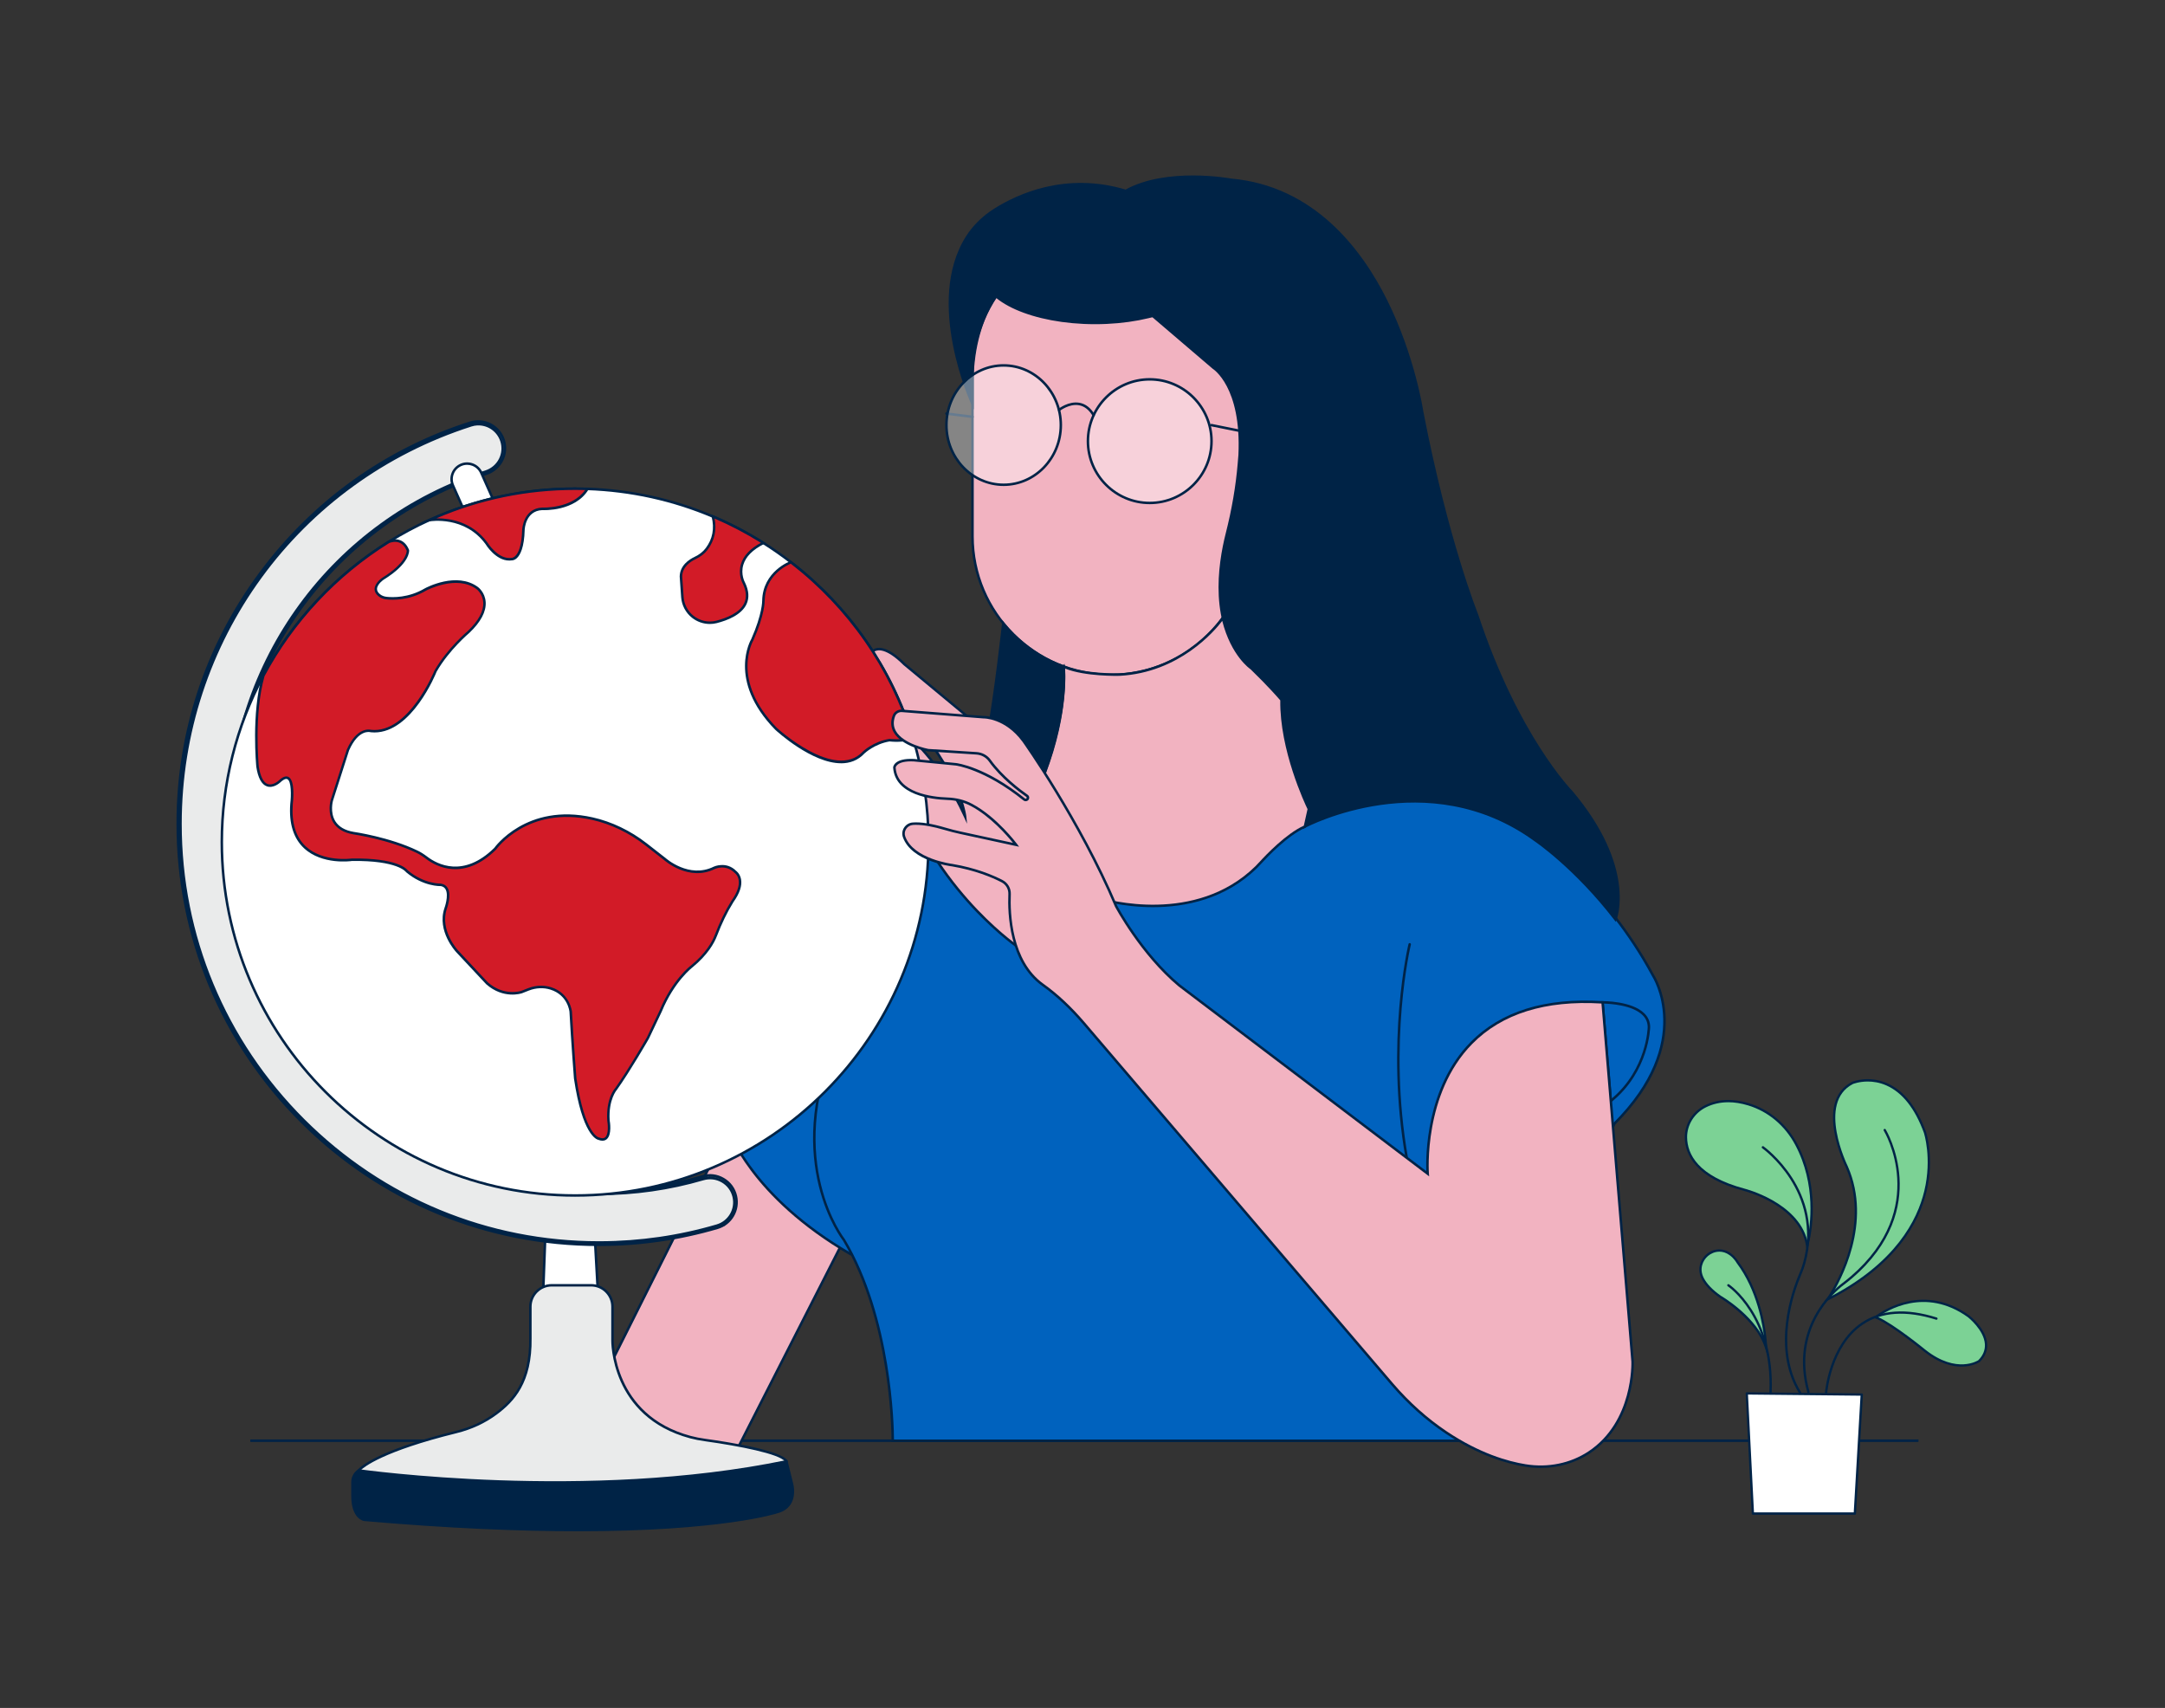 <?xml version="1.0" encoding="UTF-8"?>
<svg xmlns="http://www.w3.org/2000/svg" id="a" width="865.76" height="682.89" viewBox="0 0 865.76 682.89">
  <rect x="0" y="0" width="865.76" height="682.89" fill="#333333" stroke="none"/>
  <g>
    <g>
      <rect x="500.67" y="267.7" width="39" height="68" fill="#002346"></rect>
      <path d="M540.17,336.2h-40v-69h40v69Zm-39-1h38v-67h-38v67Z" fill="#002346"></path>
    </g>
    <rect x="100.1" y="575.54" width="667.07" height="1" fill="#002346"></rect>
    <g>
      <polygon points="291.25 451.43 229.88 573.83 291.25 586.44 337.2 496.26 291.25 451.43" fill="#f2b3c1"></polygon>
      <path d="M291.52,587.01l-62.38-12.82,61.97-123.59,.49,.48,46.21,45.09-46.29,90.85Zm-60.9-13.53l60.36,12.4,45.61-89.51-45.2-44.1-60.77,121.21Z" fill="#002346"></path>
    </g>
    <g>
      <path d="M291.25,451.43s8.52,26.61,48.8,49.96l27.66-35.93-42.4-64.53-34.06,50.5Z" fill="#0062be"></path>
      <path d="M340.18,502.04l-.38-.22c-39.98-23.18-48.94-49.97-49.03-50.24l-.07-.23,34.62-51.32,43.01,65.46-28.14,36.56Zm-48.38-50.54c.95,2.62,10.75,27.45,48.12,49.24l27.17-35.3-41.79-63.6-33.5,49.67Z" fill="#002346"></path>
    </g>
    <g>
      <path d="M522.08,329.94s48.51-26.4,92.06,5.44c0,0,27.38,18.5,46.79,54.48,0,0,17.79,26.28-15.36,59.43l-40.26,94.2v32.57h-248.31s.54-46.68-19.54-80.33c0,0-24.42-30.39-3.26-79.79,0,0,17.63-85.21,54.95-90.64l24.46-6.49,108.47,11.14h0Z" fill="#0062be"></path>
      <path d="M605.81,576.56h-249.32v-.51c.01-.47,.31-46.93-19.46-80.07-.21-.25-24.31-31.12-3.31-80.2,.25-1.17,4.72-22.06,13.5-43.32,8.33-20.18,22.35-44.82,41.86-47.66l24.49-6.5h.09s108.3,11.13,108.3,11.13c2.77-1.44,50.23-25.34,92.47,5.54,.26,.18,27.69,18.97,46.94,54.65,.15,.22,17.59,26.92-15.38,59.95l-40.18,94.02v32.97Zm-248.31-1h247.31v-32.17l40.41-94.45c32.45-32.45,15.47-58.54,15.3-58.8-19.15-35.49-46.38-54.16-46.66-54.35-41.17-30.1-87.38-7.55-91.28-5.55v.26l-108.93-11.19-24.37,6.47c-36.61,5.33-54.41,89.41-54.59,90.26l-.03,.1c-20.8,48.56,2.95,78.98,3.19,79.28,18.84,31.56,19.63,74.97,19.65,80.14Z" fill="#002346"></path>
    </g>
    <g>
      <path d="M444.26,94.02h0c30.58,0,55.36,24.79,55.36,55.37v65.06c0,30.58-24.79,55.37-55.36,55.37h0c-30.58,0-55.36-24.79-55.36-55.37v-65.06c0-30.58,24.79-55.37,55.36-55.37Z" fill="#f2b3c1"></path>
      <path d="M444.26,270.32c-30.8,0-55.87-25.06-55.87-55.87v-65.06c0-30.81,25.06-55.87,55.87-55.87s55.86,25.06,55.86,55.87v65.06c0,30.81-25.06,55.87-55.86,55.87Zm0-175.8c-30.25,0-54.87,24.61-54.87,54.87v65.06c0,30.26,24.61,54.87,54.87,54.87s54.86-24.61,54.86-54.87v-65.06c0-30.26-24.61-54.87-54.86-54.87Z" fill="#002346"></path>
    </g>
    <g>
      <path d="M440.09,100.29c2.05,7.12,7.67,16.13,20.92,26.07l24.16,20.65s11.86,6.99,10.54,34.91l-.29,3.47c-.79,9.4-2.43,18.71-4.76,27.86-3.42,13.41-6.54,36.72,7.35,51.64,.77,.83,1.61,1.6,2.46,2.36,4.29,3.81,23.61,21.89,24.65,39.22,.04,.66,.01,1.32-.04,1.97-.27,3.43-1.04,14.72-3.24,22.05,0,0,48.57-26.19,92.06,5.44,0,0,15.82,10.54,32.07,31.63,0,0,8.35-20.21-17.57-50.96,0,0-21.53-21.53-37.78-70.73,0,0-11.86-29-21.97-81.28,0,0-12.74-86.99-76.44-92.7,0,0-25.53-4.81-42.07,4.46-8.49,4.75-12.75,14.6-10.05,23.95h0Z" fill="#002346"></path>
      <path d="M646.1,368.55l-.53-.69c-16.01-20.77-31.79-31.41-31.95-31.52-42.74-31.09-91.06-5.68-91.54-5.42l-1.06,.57,.35-1.16c2.06-6.87,2.87-17.35,3.17-21.29l.05-.65c.06-.77,.07-1.36,.04-1.9-1.03-17.23-20.58-35.41-24.48-38.88-.96-.86-1.75-1.59-2.49-2.39-14.18-15.23-10.76-39.18-7.47-52.1,2.39-9.38,3.99-18.73,4.75-27.78l.29-3.47c1.29-27.21-10.18-34.37-10.3-34.44l-24.23-20.7c-10.19-7.65-16.94-15.52-20.09-23.45v.55l-.98-3.4c-2.75-9.51,1.48-19.6,10.29-24.53,16.51-9.25,42.15-4.56,42.41-4.51,33.09,2.96,52.24,28.15,62.46,48.76,11.05,22.27,14.35,44.14,14.38,44.36,9.98,51.6,21.82,80.87,21.94,81.16,16.03,48.53,37.46,70.35,37.67,70.57,25.85,30.66,17.76,51.3,17.68,51.5l-.33,.8Zm-80.53-48.65c15.06,0,32.24,3.71,48.62,15.62,.14,.09,15.68,10.56,31.59,30.98,1.17-4.15,4.67-22.97-17.77-49.58-.19-.19-21.77-22.15-37.87-70.9-.11-.26-11.98-29.61-21.99-81.34-.04-.24-3.31-21.97-14.3-44.1-10.11-20.37-29.03-45.26-61.69-48.19-.3-.05-25.59-4.67-41.78,4.4-8.29,4.64-12.33,14.08-9.91,23.05l.09,.32c2.5,8.67,9.48,17.36,20.74,25.81l24.18,20.67c.42,.24,12.03,7.41,10.71,35.31l-.29,3.49c-.76,9.1-2.37,18.5-4.77,27.94-3.25,12.73-6.62,36.3,7.23,51.18,.71,.77,1.49,1.49,2.43,2.33,3.96,3.51,23.76,21.94,24.82,39.56,.04,.59,.02,1.22-.04,2.04l-.05,.65c-.29,3.77-1.04,13.47-2.9,20.41,4.28-2.07,21.44-9.63,42.94-9.63Z" fill="#002346"></path>
    </g>
    <g>
      <path d="M388.89,161.51s-18.86-40.34-2.23-66.67c2.82-4.46,6.68-8.15,11.14-10.97,8.92-5.64,28.31-14.78,52.33-7.53,0,0-11.05,5.11-10.85,17.9,0,0-47.82,3.04-50.39,55.14v12.12h0Z" fill="#002346"></path>
      <path d="M389.39,163.75l-.95-2.03c-.19-.41-18.78-40.89-2.2-67.15,2.79-4.4,6.59-8.15,11.3-11.13,9.4-5.94,28.74-14.83,52.74-7.59l1.26,.38-1.19,.55c-.11,.05-10.75,5.14-10.56,17.44v.48s-.47,.03-.47,.03c-.12,0-12.01,.84-24.04,7.98-11.08,6.57-24.56,20.01-25.88,46.68v14.35Zm42.79-89.6c-15.27,0-27.33,5.85-34.11,10.15-4.58,2.9-8.28,6.54-10.99,10.81-14.08,22.29-2.28,55.17,1.31,63.97v-9.69c1.34-27.16,15.1-40.84,26.4-47.54,10.87-6.44,21.63-7.83,23.98-8.06,.05-10.24,7.28-15.61,10.06-17.3-5.87-1.66-11.45-2.34-16.66-2.34Z" fill="#002346"></path>
    </g>
    <g>
      <path d="M425.35,266.5s2.55,22.33-12,52.84l25.92,39.89s37.76,12.32,63.11-12.54c.61-.6,1.19-1.22,1.76-1.85,2.41-2.64,10.63-11.29,17.68-14.36l1.57-7.04s-11.28-22.59-10.92-43.61c0,0-4.15-4.97-12.01-12.59,0,0-8.03-5.39-11.47-20.17,0,0-14.12,21.15-41.26,22.64,0,0-14.52,.38-22.39-3.2h0Z" fill="#f2b3c1"></path>
      <path d="M461.08,362.72c-12.45,0-21.78-2.95-21.97-3.01l-.17-.06-.1-.15-26.07-40.12,.12-.25c13.42-28.15,12.21-49.54,11.98-52.27l-.39-.18,1.22-1.28,.1,.78c7.73,3.36,21.76,3.04,21.9,3.04,26.57-1.46,40.72-22.21,40.86-22.42l.64-.96,.26,1.12c3.35,14.39,11.18,19.82,11.26,19.87,7.86,7.61,12.07,12.63,12.12,12.68l.12,.14v.19c-.36,20.65,10.75,43.15,10.86,43.38l.08,.16-1.66,7.46-.23,.1c-6.95,3.02-15.16,11.66-17.51,14.24-.67,.74-1.23,1.33-1.78,1.87-12.81,12.56-28.87,15.67-41.65,15.67Zm-21.49-3.91c2.74,.83,38.45,11.05,62.44-12.47,.53-.52,1.08-1.1,1.74-1.83,2.36-2.59,10.54-11.19,17.62-14.38l1.48-6.62c-1-2.07-11.17-23.57-10.9-43.49-.73-.86-4.83-5.6-11.86-12.41-.26-.16-7.79-5.36-11.35-19.36-3.08,4.06-17.13,20.66-41,21.97-.59,.02-13.84,.32-21.84-2.91,.28,4.39,.75,25.15-11.99,52l25.67,39.5Z" fill="#002346"></path>
    </g>
    <g>
      <path d="M401.2,249.25s-2.95,27.21-6.25,45.37l21.29,18.26s10.6-24.83,9.11-46.38c0,0-13.35-3.92-24.15-17.25h0Z" fill="#002346"></path>
      <path d="M416.43,313.7l-22.03-18.89,.05-.28c3.26-17.94,6.22-45.06,6.25-45.33l.13-1.19,.76,.93c10.58,13.06,23.77,17.05,23.9,17.08l.33,.1,.02,.35c1.48,21.42-9.04,46.36-9.15,46.61l-.27,.63Zm-20.94-19.28l20.55,17.62c1.61-3.98,10.04-25.97,8.83-45.18-2.1-.7-13.63-4.96-23.31-16.39-.6,5.39-3.22,28.12-6.07,43.95Z" fill="#002346"></path>
    </g>
    <g>
      <path d="M640.85,400.77s18.55-.17,18.55,9.93c0,0-.19,17.3-15.26,29.51l-3.3-39.44h.01Z" fill="#0062be"></path>
      <path d="M643.72,441.19l-3.42-40.92h.54v.5s0-.5,0-.5c.48,0,11.73-.05,16.72,4.9,1.55,1.53,2.33,3.39,2.33,5.53,0,.18-.37,17.68-15.45,29.9l-.73,.59Zm-2.34-39.92l3.17,37.94c14-11.89,14.34-28.35,14.34-28.52,0-1.85-.68-3.48-2.04-4.81-4.11-4.07-13.19-4.55-15.48-4.6Z" fill="#002346"></path>
    </g>
    <path d="M617.99,504.74c-.26,0-.53-.1-.72-.31-15.97-16.74-46.55-34.11-46.86-34.29-.48-.27-.65-.88-.38-1.36,.27-.48,.88-.65,1.36-.38,.31,.17,31.14,17.69,47.32,34.65,.38,.4,.37,1.03-.03,1.41-.19,.18-.44,.28-.69,.28Z" fill="#ec1c24"></path>
    <path d="M562.53,463.43c-.24,0-.45-.17-.49-.41-8.16-46.45,1.1-85.19,1.19-85.57,.07-.27,.34-.43,.6-.37s.43,.34,.37,.6c-.09,.38-9.3,38.93-1.18,85.16,.05,.27-.13,.53-.41,.58h-.08Z" fill="#002346"></path>
    <path d="M388.9,167.16h-.06l-10.42-1.31c-.27-.03-.47-.28-.43-.56s.29-.47,.56-.43l10.42,1.31c.27,.03,.47,.28,.43,.56-.03,.25-.25,.44-.5,.44h0Z" fill="#002346"></path>
    <path d="M437.34,166.51c-.17,0-.34-.09-.43-.24-1.45-2.43-3.28-3.86-5.42-4.24-3.91-.71-7.67,2.25-7.7,2.28-.21,.17-.53,.14-.7-.08s-.14-.53,.08-.7c.17-.13,4.13-3.27,8.5-2.49,2.45,.44,4.5,2.03,6.11,4.72,.14,.24,.06,.54-.17,.69-.08,.05-.17,.07-.26,.07h0Z" fill="#002346"></path>
    <path d="M495.63,172.72h-.1l-11.16-2.25c-.27-.05-.45-.32-.39-.59,.05-.27,.32-.45,.59-.39l11.16,2.25c.27,.05,.45,.32,.39,.59-.05,.24-.26,.4-.49,.4h0Z" fill="#002346"></path>
    <g>
      <path d="M406.24,378.05s-40.02-27.59-49.35-77.08c0,0-1.22-8.92,5.27-7.57,0,0,12.65,8.88,23.76,33.04,0,0-1.77-17.91-23.97-41.6-2.28-2.43-4.72-4.71-7.24-6.89-3.58-3.11-10.14-10.15-5.93-17.18,.2-.33,.48-.6,.81-.78,1.34-.74,5.01-1.47,12.03,5.55l28.67,23.8,21.91,15.33,13.3,38.22-19.26,35.16h0Z" fill="#f2b3c1"></path>
      <path d="M406.41,378.77l-.46-.31c-.4-.28-40.3-28.28-49.56-77.4-.03-.23-.66-5.07,1.68-7.26,1.02-.96,2.43-1.25,4.18-.89l.19,.08c.12,.08,11.51,8.25,22.08,29.39-1.84-6.59-7.3-20.51-22.94-37.2-2.09-2.23-4.45-4.47-7.2-6.85-3.3-2.87-10.5-10.35-6.03-17.82,.25-.41,.59-.74,1-.96,1.68-.93,5.56-1.43,12.62,5.64l28.64,23.77,22.01,15.4,.05,.15,13.37,38.43-19.63,35.84Zm-45.5-85.01c-.88,0-1.6,.26-2.15,.77-1.97,1.83-1.38,6.33-1.38,6.37,8.65,45.86,44.25,73.17,48.69,76.41l18.88-34.47-13.17-37.86-21.78-15.24-28.7-23.82c-6.88-6.88-10.31-6.14-11.47-5.5-.25,.14-.47,.35-.62,.6-3.93,6.57,1.96,13.18,5.83,16.54,2.78,2.4,5.16,4.67,7.28,6.92,22.06,23.54,24.08,41.71,24.1,41.89l.29,2.97-1.25-2.71c-10.45-22.73-22.41-31.96-23.51-32.78-.37-.07-.72-.11-1.04-.11Z" fill="#002346"></path>
    </g>
    <g>
      <polygon points="239.41 522.32 217 522.32 218.26 488.27 237.51 488.27 239.41 522.32" fill="#fff"></polygon>
      <path d="M239.41,522.82h-22.42c-.14,0-.27-.06-.36-.15-.09-.1-.14-.23-.14-.37l1.27-34.04c.01-.27,.23-.48,.5-.48h19.25c.27,0,.48,.21,.5,.47l1.9,34.04c0,.14-.04,.27-.14,.37s-.23,.16-.36,.16h0Zm-21.9-1h21.37l-1.84-33.04h-18.29l-1.23,33.04h0Z" fill="#002346"></path>
    </g>
    <g>
      <g>
        <path d="M286.75,490.44c-14.84,4.35-30.53,6.71-46.77,6.77-92.77,.31-168.42-75.08-168.42-167.85,0-74.82,48.95-138.2,116.57-159.87,5.33-1.71,11.04,1.26,12.77,6.59h0c1.75,5.4-1.25,11.15-6.66,12.89-59.11,19-101.95,74.3-102.28,139.65-.4,81.51,65.92,148.18,147.44,148.18,14.43,0,28.37-2.07,41.55-5.94,5.64-1.65,11.5,1.75,12.83,7.47h0c1.23,5.26-1.86,10.59-7.04,12.11h.01Z" fill="#eaebeb"></path>
        <path d="M239.41,497.71c-44.79,0-86.95-17.45-118.78-49.17-31.96-31.86-49.56-74.18-49.56-119.18,0-36.39,11.42-71.02,33.03-100.16,21.18-28.57,50.19-49.38,83.89-60.18,5.57-1.79,11.58,1.31,13.4,6.91,.88,2.72,.65,5.61-.65,8.15-1.32,2.57-3.56,4.48-6.33,5.37-60.65,19.49-101.61,75.43-101.93,139.18-.19,39.29,15.03,76.34,42.87,104.31,27.83,27.97,64.79,43.37,104.08,43.37,14.1,0,28.03-1.99,41.41-5.92,2.87-.84,5.87-.47,8.44,1.03,2.56,1.5,4.34,3.91,5.01,6.81,1.1,4.69-1.08,9.43-5.08,11.72h1.04l-3.33,.98c-15.17,4.45-30.95,6.73-46.91,6.79-.19,0-.39,0-.58,0Zm-48.2-328.2c-.97,0-1.95,.15-2.92,.46-69.52,22.28-116.22,86.33-116.22,159.39,0,44.73,17.5,86.81,49.27,118.47,31.64,31.53,73.55,48.88,118.07,48.88,.19,0,.38,0,.57,0,15.55-.06,30.94-2.24,45.75-6.49l.87-.26c4.93-1.45,7.87-6.5,6.69-11.52-.61-2.62-2.22-4.81-4.54-6.17-2.33-1.36-5.05-1.7-7.66-.93-13.47,3.96-27.5,5.96-41.69,5.96-39.55,0-76.77-15.51-104.78-43.66-28.02-28.16-43.35-65.46-43.16-105.02,.32-64.19,41.57-120.5,102.63-140.12,2.51-.81,4.55-2.54,5.75-4.87,1.18-2.3,1.39-4.93,.59-7.39-1.33-4.1-5.14-6.73-9.22-6.73Z" fill="#002346"></path>
      </g>
      <g>
        <path d="M239.41,497.71c-44.79,0-86.95-17.45-118.78-49.17-31.96-31.86-49.56-74.18-49.56-119.18,0-36.39,11.42-71.02,33.03-100.16,21.19-28.57,50.2-49.38,83.89-60.18,5.57-1.78,11.58,1.31,13.4,6.91,.88,2.72,.65,5.61-.65,8.15-1.32,2.57-3.56,4.48-6.33,5.36-60.65,19.5-101.61,75.42-101.93,139.18-.19,39.29,15.03,76.34,42.86,104.31,27.83,27.97,64.79,43.37,104.07,43.37,14.09,0,28.02-1.99,41.41-5.92,2.86-.84,5.86-.48,8.44,1.03,2.57,1.5,4.35,3.92,5.02,6.81,1.29,5.53-1.96,11.11-7.39,12.7h0c-15.17,4.45-30.95,6.74-46.91,6.79h-.57Zm-48.2-328.2c-.97,0-1.95,.15-2.92,.46-69.52,22.28-116.23,86.33-116.23,159.39,0,44.73,17.5,86.8,49.27,118.47,31.64,31.53,73.56,48.88,118.08,48.88h.57c15.86-.05,31.55-2.32,46.63-6.75h0c4.92-1.44,7.86-6.5,6.69-11.51-.61-2.62-2.23-4.82-4.55-6.17-2.33-1.36-5.05-1.69-7.65-.93-13.48,3.95-27.51,5.96-41.69,5.96-39.55,0-76.76-15.51-104.78-43.66-28.02-28.16-43.35-65.46-43.15-105.02,.32-64.18,41.56-120.49,102.62-140.12,2.51-.81,4.55-2.54,5.74-4.87,1.18-2.3,1.39-4.93,.59-7.39-1.33-4.1-5.14-6.73-9.23-6.73h0Z" fill="#eaebeb"></path>
        <path d="M239.98,498.21h-.58c-44.91,0-87.21-17.52-119.12-49.32-32.05-31.95-49.71-74.41-49.71-119.53,0-36.5,11.46-71.23,33.13-100.46,21.25-28.65,50.35-49.53,84.14-60.36,5.84-1.86,12.13,1.38,14.03,7.23,.92,2.85,.68,5.88-.68,8.53-1.39,2.7-3.74,4.69-6.62,5.61-60.44,19.43-101.26,75.17-101.58,138.71-.19,39.16,14.98,76.08,42.71,103.96,27.73,27.87,64.57,43.22,103.71,43.22,14.05,0,27.93-1.99,41.27-5.9,3-.88,6.14-.5,8.83,1.08,2.69,1.57,4.55,4.1,5.25,7.13,1.35,5.79-2.05,11.63-7.74,13.29-15.23,4.47-31.06,6.76-47.05,6.81Zm-.57-1h0Zm-1.37,0c.21,0,.42,0,.64,0-.21,0-.42,0-.64,0Zm2.55,0h0Zm.05,0s-.01,0-.02,0c0,0,.01,0,.02,0Zm.05,0h0Zm.05,0h0Zm.05,0h0Zm.05,0s-.01,0-.02,0c0,0,.01,0,.02,0Zm.05,0h0Zm-3.42,0s.05,0,.08,0c-.02,0-.05,0-.08,0Zm-.42,0s.02,0,.04,0c-.01,0-.02,0-.04,0Zm-.36,0c.05,0,.11,0,.16,0-.05,0-.11,0-.16,0Zm-.59-.01c.12,0,.23,0,.35,0-.12,0-.23,0-.35,0Zm-.25,0c.06,0,.12,0,.18,0-.06,0-.12,0-.18,0Zm-.26,0h0Zm-2.74-.08c.88,.03,1.76,.06,2.64,.08-.88-.02-1.76-.05-2.64-.08Zm-1.34-.06c.42,.02,.84,.04,1.26,.05-.42-.02-.84-.03-1.26-.05Zm-.28-.01c.08,0,.16,0,.24,.01-.08,0-.16,0-.24-.01Zm-.28-.01c.06,0,.13,0,.19,0-.06,0-.12,0-.19,0Zm-.17,0s.02,0,.03,0c0,0-.02,0-.03,0Zm-.19-.01s.06,0,.1,0c-.03,0-.06,0-.1,0Zm-.07,0s.02,0,.04,0c-.01,0-.03,0-.04,0Zm-.19-.01s0,0,.01,0c0,0,0,0-.01,0Zm-.07,0s.02,0,.04,0c-.01,0-.02,0-.04,0Zm-.19-.01s.06,0,.09,0c-.03,0-.06,0-.09,0Zm-.07,0s.01,0,.02,0c0,0-.01,0-.02,0Zm-.32-.02-.06,0s.01,0,.02,0c0,0-.01,0-.02,0Zm-.06,0s.03,0,.04,0c-.01,0-.03,0-.04,0Zm-.07,0s.04,0,.06,0c-.02,0-.04,0-.06,0Zm-38.65-326.9c-.79,.04-1.58,.18-2.35,.43-69.31,22.21-115.88,86.08-115.88,158.91,0,44.59,17.45,86.54,49.12,118.12,31.54,31.43,73.35,48.73,117.73,48.73h.57c15.82-.05,31.46-2.31,46.49-6.73,4.67-1.37,7.45-6.16,6.34-10.92-.58-2.49-2.11-4.57-4.31-5.85-2.21-1.29-4.79-1.6-7.26-.88-13.54,3.97-27.62,5.98-41.83,5.98-39.68,0-77.01-15.56-105.13-43.81-28.12-28.26-43.5-65.68-43.3-105.38,.32-64.4,41.7-120.9,102.97-140.59,2.38-.77,4.32-2.41,5.45-4.62,1.12-2.18,1.32-4.67,.56-7.01-1.24-3.82-4.76-6.38-8.75-6.38h-.41Zm96.06,320.39s-.07,.02-.11,.03l-.06,.02s.04-.01,.05-.02c.04-.01,.07-.02,.11-.03Zm-2.98-19.96c1.79,0,3.54,.47,5.13,1.4,2.44,1.42,4.14,3.72,4.79,6.49,.95,4.06-.67,8.14-3.82,10.5,3.16-2.36,4.77-6.44,3.83-10.5-.64-2.76-2.34-5.06-4.78-6.49-2.46-1.44-5.31-1.79-8.05-.98-13.43,3.94-27.41,5.94-41.55,5.94-39.42,0-76.5-15.45-104.42-43.52-27.87-28.01-43.14-65.08-43.01-104.43-.14,39.34,15.13,76.42,43.01,104.44,27.93,28.06,65.01,43.51,104.42,43.51,14.12,0,28.1-2,41.55-5.94,.96-.28,1.94-.42,2.91-.42ZM198.11,171.71c1.26,1.16,2.24,2.66,2.8,4.38,.84,2.59,.62,5.35-.62,7.77-.04,.09-.09,.17-.14,.26,.05-.09,.1-.18,.15-.27,1.24-2.42,1.46-5.18,.62-7.77-.56-1.73-1.55-3.22-2.81-4.37Zm-5.76-2.63c.22,.03,.45,.06,.67,.1-.22-.04-.44-.07-.67-.1h0Z" fill="#002346"></path>
      </g>
    </g>
    <g>
      <path d="M184.28,185.9h0c3.13-1.39,6.79,.02,8.18,3.15l5.91,13.3-11.33,5.04-5.91-13.3c-1.39-3.13,.02-6.79,3.15-8.18Z" fill="#fff"></path>
      <path d="M186.78,208.04l-6.11-13.75c-.73-1.63-.77-3.45-.13-5.13,.64-1.67,1.9-2.99,3.53-3.72,1.63-.73,3.45-.77,5.13-.13s2.99,1.9,3.72,3.53l6.11,13.75-12.25,5.44Zm0-22.18c-.79,0-1.57,.16-2.31,.49-1.39,.62-2.46,1.74-3,3.16-.55,1.42-.51,2.97,.11,4.36l5.71,12.84,10.42-4.63-5.71-12.84c-.62-1.39-1.74-2.46-3.16-3-.67-.26-1.36-.38-2.05-.38Z" fill="#002346"></path>
    </g>
    <g>
      <path d="M143.47,587.93s5.29-7.05,38.98-15.36c5.72-1.41,11.14-3.85,15.88-7.35,7.53-5.56,13.98-13.5,13.77-30.15v-12.62c0-4.72,3.83-8.55,8.55-8.55h15.74c4.72,0,8.55,3.83,8.55,8.55v13.43s-.75,30.17,31.13,38.72c1.99,.54,4.03,.91,6.07,1.19,7.25,1.01,30.12,4.47,32.34,8.49l-6.86,9.4-122.21,11.31-34.38-8.68-7.56-8.38h0Z" fill="#eaebeb"></path>
      <path d="M185.37,605.5l-.08-.02-34.52-8.72-7.94-8.8,.25-.33c.22-.29,5.78-7.28,39.26-15.54,5.84-1.44,11.13-3.89,15.7-7.27,6.83-5.05,13.79-12.53,13.56-29.74v-12.63c0-4.99,4.06-9.05,9.05-9.05h15.74c4.99,0,9.05,4.06,9.05,9.05v13.43c0,.31-.36,29.89,30.76,38.24,1.79,.48,3.76,.87,6.01,1.18,9.08,1.26,30.44,4.63,32.71,8.75l.15,.28-7.18,9.84-.22,.02-122.3,11.32h0Zm-34.07-9.65l34.14,8.63,121.9-11.28,6.52-8.93c-2.39-2.96-17.84-6.05-31.8-7.99-2.29-.32-4.3-.71-6.13-1.2-31.9-8.56-31.51-38.91-31.5-39.22v-13.42c0-4.44-3.61-8.05-8.05-8.05h-15.74c-4.44,0-8.05,3.61-8.05,8.05v12.62c.23,17.66-6.93,25.35-13.97,30.55-4.68,3.46-10.08,5.96-16.05,7.43-29.26,7.22-36.98,13.47-38.42,14.88l7.16,7.93h-.01Z" fill="#002346"></path>
    </g>
    <g>
      <path d="M371.3,336.69c0,78.03-63.27,141.3-141.3,141.3s-141.3-63.27-141.3-141.3c0-24.07,6.02-46.73,16.63-66.57,11.72-21.9,29.05-40.36,50.06-53.44,0,0,.02,0,.05-.03,5.18-3.24,10.58-6.14,16.18-8.68h.02c17.79-8.08,37.55-12.58,58.36-12.58,1.64,0,3.27,.03,4.9,.08,17.74,.61,34.66,4.48,50.16,11.05,7.05,2.98,13.8,6.53,20.21,10.57,3.8,2.39,7.48,4.97,11.02,7.71,22.83,17.64,40.13,42.11,48.8,70.35,4.03,13.13,6.21,27.08,6.21,41.53h0Z" fill="#fff"></path>
      <path d="M230,478.49c-78.19,0-141.8-63.61-141.8-141.8,0-23.29,5.77-46.39,16.69-66.81,11.74-21.93,29.11-40.47,50.24-53.63l.12-.08c5.17-3.23,10.61-6.15,16.16-8.67l.12-.04c18.42-8.35,38.09-12.58,58.47-12.58,1.56,0,3.16,.03,4.92,.08,17.46,.6,34.4,4.33,50.34,11.09,6.95,2.94,13.78,6.51,20.28,10.61,3.76,2.37,7.48,4.97,11.06,7.74,23.41,18.09,40.35,42.5,48.97,70.6,4.14,13.48,6.23,27.5,6.23,41.68h0c0,78.2-63.61,141.81-141.8,141.81ZM155.57,217.16c-20.94,13.06-38.16,31.45-49.8,53.2-10.84,20.27-16.57,43.21-16.57,66.33,0,77.64,63.16,140.8,140.8,140.8s140.8-63.16,140.8-140.8h0c0-14.09-2.08-28.01-6.19-41.39-8.57-27.9-25.38-52.14-48.63-70.1-3.55-2.75-7.25-5.33-10.98-7.68-6.46-4.07-13.24-7.61-20.14-10.53-15.83-6.71-32.65-10.41-49.98-11.01-1.74-.05-3.34-.08-4.88-.08-20.27,0-39.84,4.22-58.15,12.54l-.12,.04c-5.49,2.5-10.86,5.38-15.97,8.57l-.11,.11h-.08Z" fill="#002346"></path>
    </g>
    <g>
      <path d="M297.46,233.13c4.74,9.76-4.49,13.89-10.98,15.54-3.3,.84-6.8,.05-9.46-2.07h0c-2.42-1.92-3.92-4.77-4.14-7.85l-.58-8.27c.09-4.06,3.41-6.3,5.62-7.34,1.82-.86,3.47-2.06,4.68-3.67,3.44-4.56,3.38-9.32,2.46-12.95,7.05,2.98,13.8,6.53,20.21,10.57-13.24,6.62-7.81,16.03-7.81,16.03h0Z" fill="#d21b27"></path>
      <path d="M283.86,249.49c-2.56,0-5.1-.87-7.15-2.5-2.52-2-4.1-4.99-4.33-8.21l-.58-8.27c.1-4.44,3.74-6.81,5.91-7.83,1.9-.9,3.42-2.08,4.49-3.52,2.76-3.65,3.55-7.87,2.38-12.53l-.25-.98,.93,.39c6.96,2.94,13.78,6.51,20.28,10.61l.75,.47-.79,.4c-4.49,2.25-7.27,5.04-8.25,8.31-1.15,3.84,.63,6.99,.65,7.03l.07,.15c1.52,3.19,1.71,6.06,.56,8.54-1.99,4.28-7.58,6.5-11.92,7.6-.9,.23-1.82,.34-2.74,.34Zm1.9-42.13c.9,4.54-.05,8.81-2.76,12.41-1.18,1.57-2.81,2.85-4.87,3.82-1.96,.92-5.25,3.04-5.33,6.9l.58,8.22c.21,2.94,1.65,5.67,3.95,7.49,2.55,2.03,5.92,2.77,9.03,1.98,4.13-1.05,9.43-3.12,11.26-7.05,1.03-2.22,.83-4.84-.6-7.79l-.04-.08c-.32-.6-1.86-3.81-.68-7.72,1-3.34,3.69-6.2,7.97-8.51-5.95-3.7-12.17-6.95-18.5-9.69Z" fill="#002346"></path>
    </g>
    <g>
      <path d="M365.09,295.16c-4.21,1.42-9.38,.78-9.38,.78-6.24,1.01-10.3,4.89-10.3,4.89-11.52,12.39-35.11-9.45-35.11-9.45-19.24-19.75-9.45-35.61-9.45-35.61,4.56-10.3,4.43-15.53,4.43-15.53,.2-11.64,11.02-15.43,11.02-15.43,22.83,17.64,40.13,42.11,48.8,70.35h0Z" fill="#d21b27"></path>
      <path d="M336.35,305.18c-11.7,0-25.63-12.74-26.39-13.44-19.31-19.82-9.64-36.08-9.54-36.24,4.43-10.02,4.36-15.2,4.36-15.25,.2-11.87,11.24-15.88,11.36-15.91l.26-.09,.21,.17c23.41,18.09,40.35,42.5,48.97,70.6l.2,.65h-.61c-4.03,1.33-8.78,.86-9.45,.78-5.96,.99-9.93,4.71-9.97,4.75-2.67,2.88-5.94,3.99-9.41,3.99Zm-20.13-79.81c-1.59,.65-10.26,4.7-10.44,14.87,0,.2,.08,5.44-4.47,15.72-.13,.22-9.37,15.84,9.35,35.06,.21,.2,23.34,21.34,34.38,9.46,.19-.18,4.27-4.02,10.59-5.04h.07s.07,0,.07,0c.05,0,4.74,.56,8.7-.61-8.58-27.61-25.26-51.61-48.26-69.45Z" fill="#002346"></path>
    </g>
    <g>
      <path d="M234.9,195.48c-5.33,8.67-18.06,7.97-18.06,7.97-7.22,.31-7.53,8.32-7.53,8.32-.32,11.92-4.55,11.77-4.55,11.77-5.81,.94-10.2-6.28-10.2-6.28-8.45-11.52-22.33-9.38-22.92-9.28,17.79-8.08,37.55-12.58,58.36-12.58,1.64,0,3.27,.03,4.9,.08Z" fill="#d21b27"></path>
      <path d="M203.62,224.13c-5.4,0-9.32-6.32-9.49-6.61-8.29-11.3-21.84-9.15-22.41-9.05l-3.8,.64,3.51-1.59c18.44-8.38,38.15-12.62,58.57-12.62,1.54,0,3.15,.03,4.92,.08l.86,.03-.45,.74c-5.42,8.82-17.98,8.24-18.51,8.21-6.62,.29-6.99,7.53-7,7.84-.19,7.12-1.79,10.09-3.1,11.32-1,.94-1.88,.93-1.96,.93-.38,.06-.75,.09-1.12,.09Zm-28.67-16.88c4.85,0,13.82,1.27,20.01,9.71,.07,.1,4.31,6.96,9.72,6.08,.12,0,3.83-.17,4.13-11.29,0-.09,.42-8.48,8.01-8.81,.17,0,11.8,.54,17.17-7-1.41-.04-2.72-.05-3.99-.05-19.29,0-37.94,3.82-55.49,11.36,.14,0,.29,0,.44,0Z" fill="#002346"></path>
    </g>
    <g>
      <path d="M292.97,360.3l-.18,.3c-2.62,4.24-4.73,8.76-6.51,13.41-1.2,3.13-3.82,7.58-9.59,12.34,0,0-7.33,5.43-12.49,17.91l-5.15,10.85s-7.33,12.76-12.75,20.36c0,0-3.53,3.82-2.99,12.49,0,0,1.72,9.49-3.89,7.31,0,0-5.9-.54-9.42-24.15,0,0-1.15-14.93-1.79-26.6,0,0-.64-6.99-7.93-9.31-2.94-.94-6.14-.74-9.02,.39l-2.69,1.06s-7.06,2.44-13.84-3.53l-11.91-12.75s-7.63-8.14-4.64-17.1c0,0,3.25-8.69-1.9-9.5,0,0-6.79,.27-13.57-5.43,0,0-2.99-4.88-21.99-4.61,0,0-26.05,3.8-24.15-22.25,0,0,1.9-15.47-4.88-8.96,0,0-6.79,6.24-8.69-5.97,0,0-2.13-21.02,2.33-36.42h0c11.72-21.92,29.05-40.37,50.06-53.45,0,0,.02,0,.05-.03,.55-.24,5.4-2.18,7.69,3.41,0,0,.54,4.85-9.97,11.32,0,0-5.24,3.5-1.57,6.55,.83,.69,1.87,1.09,2.96,1.2,2.72,.3,9.08,.42,15.59-3.44,0,0,12.4-6.74,20.75-.54,0,0,8.36,6.2-3.5,17.52,0,0-8.09,6.74-13.2,15.63,0,0-10.25,25.6-25.87,23.99,0,0-5.12-1.61-9.16,7.55l-6.47,20.21s-3.23,11.01,8.62,13.05c0,0,14.18,1.99,25.48,7.45,1.37,.66,2.63,1.5,3.84,2.42,3.65,2.77,14.58,9,27.37-3.58,0,0,12.47-18,38.89-12.08,7.83,1.75,15.12,5.36,21.45,10.29l7.51,5.86s9.5,8.65,19.81,3.51c0,0,4.64-2.18,8.42,1.63,0,0,4.88,3.27-1.1,11.68h-.01Z" fill="#d21b27"></path>
      <path d="M240.94,456.1c-.5,0-1.05-.11-1.65-.34-.8-.16-6.43-2.09-9.78-24.56-.02-.18-1.16-15.1-1.79-26.65-.02-.25-.71-6.67-7.58-8.86-2.74-.88-5.83-.74-8.69,.38l-2.69,1.06c-.32,.11-7.43,2.47-14.35-3.62l-11.95-12.78c-.32-.34-7.8-8.46-4.75-17.6,.03-.07,1.88-5.12,.44-7.6-.41-.7-1.05-1.11-1.94-1.25-.19,.02-6.97,.22-13.81-5.54l-.11-.12s-3.22-4.63-21.56-4.37c-.42,.07-11.89,1.65-19.14-5.09-4.23-3.94-6.09-9.89-5.52-17.7,.42-3.42,.47-9.11-1.16-9.93-.79-.4-2,.52-2.88,1.36-.12,.11-2.7,2.44-5.31,1.52-2.11-.74-3.54-3.36-4.22-7.78-.02-.24-2.09-21.32,2.34-36.64l.04-.1c11.73-21.93,29.1-40.48,50.24-53.64l.14-.08c.48-.21,2.66-1.03,4.84-.15,1.52,.62,2.69,1.91,3.48,3.84l.03,.13c.02,.21,.45,5.24-10.21,11.8,0,0-2.54,1.72-2.63,3.62-.04,.77,.33,1.46,1.12,2.12,.73,.61,1.66,.98,2.69,1.09,2.44,.27,8.79,.48,15.29-3.37,.53-.29,12.79-6.83,21.3-.51,.11,.08,2.81,2.12,3.05,6,.24,3.81-1.95,7.94-6.5,12.28-.11,.09-8.11,6.81-13.11,15.52-.38,.96-9.91,24.31-24.87,24.32-.49,0-.99-.02-1.49-.08l-.1-.02c-.19-.06-4.77-1.31-8.55,7.27l-6.45,20.16s-1.29,4.57,.95,8.17c1.39,2.22,3.84,3.65,7.28,4.24,.13,.02,14.37,2.06,25.61,7.49,1.26,.6,2.5,1.39,3.93,2.47,3.92,2.98,14.38,8.6,26.72-3.54,.07-.11,12.9-18.14,39.35-12.21,7.63,1.71,15.12,5.3,21.65,10.38l7.51,5.86c.12,.11,9.4,8.38,19.28,3.46,.06-.03,5.02-2.29,9,1.73t0,0s1.49,1.03,1.91,3.32c.47,2.55-.53,5.58-2.96,9h0s-.17,.28-.17,.28c-2.42,3.92-4.54,8.28-6.47,13.33-1.15,3.01-3.78,7.63-9.74,12.55-.09,.07-7.31,5.53-12.35,17.72l-5.16,10.87c-.09,.16-7.42,12.9-12.79,20.44-.07,.08-3.42,3.85-2.9,12.17,.1,.54,.98,5.8-1.19,7.59-.47,.39-1.03,.58-1.68,.58Zm-24.54-61.98c1.38,0,2.74,.21,4.04,.62,7.52,2.39,8.27,9.67,8.28,9.74,.63,11.55,1.78,26.46,1.79,26.61,3.37,22.6,8.93,23.68,8.98,23.69l.12,.03c1.06,.41,1.84,.39,2.38-.06,1.46-1.2,1.1-5.24,.84-6.7-.55-8.84,2.96-12.76,3.12-12.92,5.3-7.44,12.61-20.14,12.68-20.27l5.13-10.81c5.14-12.44,12.34-17.87,12.64-18.1,5.77-4.76,8.31-9.22,9.42-12.12,1.96-5.11,4.1-9.53,6.55-13.49l.25-.39c2.18-3.08,3.15-5.91,2.75-8.15-.34-1.9-1.52-2.74-1.57-2.77-3.55-3.57-7.75-1.67-7.93-1.59-10.49,5.23-20.26-3.5-20.36-3.59l-7.48-5.84c-6.42-5-13.76-8.52-21.25-10.2-25.79-5.78-38.25,11.7-38.37,11.88-12.95,12.75-23.95,6.83-28.08,3.69-1.37-1.04-2.56-1.79-3.75-2.37-11.1-5.36-25.19-7.39-25.33-7.41-3.75-.65-6.43-2.23-7.97-4.7-2.48-3.98-1.12-8.78-1.06-8.98l6.47-20.22c4.02-9.11,9.11-8.06,9.73-7.89,15.03,1.51,25.21-23.43,25.31-23.68,5.13-8.93,13.26-15.76,13.34-15.83,4.29-4.1,6.38-7.96,6.17-11.45-.2-3.41-2.62-5.26-2.65-5.28-7.99-5.94-20.09,.51-20.21,.58-6.73,3.99-13.35,3.78-15.88,3.5-1.22-.12-2.34-.58-3.22-1.31-1.04-.86-1.54-1.85-1.48-2.94,.12-2.4,2.97-4.33,3.09-4.41,9.42-5.8,9.75-10.24,9.75-10.8-.68-1.63-1.66-2.71-2.9-3.21-1.74-.7-3.51-.09-4.01,.11l-.16,.09c-20.93,13.06-38.14,31.44-49.77,53.16-4.36,15.13-2.32,35.97-2.3,36.18,.61,3.94,1.85,6.36,3.56,6.96,2.04,.72,4.28-1.29,4.3-1.31,1.62-1.56,2.94-2.06,4.01-1.53,2.79,1.4,1.83,9.95,1.71,10.92-.54,7.46,1.21,13.14,5.2,16.86,6.89,6.41,18.27,4.85,18.38,4.83,18.09-.26,21.94,4.09,22.43,4.76,6.54,5.47,13.12,5.28,13.18,5.27,1.29,.19,2.19,.78,2.75,1.74,1.68,2.88-.28,8.21-.36,8.43-2.85,8.55,4.46,16.5,4.54,16.58l11.91,12.75c6.43,5.66,13.24,3.42,13.31,3.4l2.67-1.05c1.73-.68,3.54-1.02,5.32-1.02Z" fill="#002346"></path>
    </g>
    <g>
      <path d="M640.85,400.77l12,143.63s1.11,24.17-17.5,36.4c-7.43,4.88-16.49,6.56-25.27,5.16-7.75-1.24-18.89-4.6-31.77-13.21-8.01-5.36-15.19-11.87-21.48-19.18l-123.36-144.4c-4.9-5.73-10.34-11.02-16.47-15.41-12.99-9.32-13.6-28.56-13.28-36.27,.09-2.16-1.08-4.17-3-5.16-3.7-1.91-10.49-4.81-19.91-6.41,0,0-15.88-1.88-19.27-11.31-.88-2.44,.88-5.06,3.47-5.27s6.58,.17,12.96,2.05c2,.59,4.02,1.11,6.06,1.55l22.29,4.83s-7.88-10.68-17.85-15.96c-2.98-1.58-6.31-2.36-9.69-2.47-6.39-.22-20.43-1.9-21.13-12.51,0,0,.18-3.26,7.78-2.89l16.83,1.63s11.48,1.31,27.31,14.07c.37,.3,.91,.27,1.24-.07h0c.39-.41,.33-1.07-.14-1.39-2.54-1.77-9.98-7.25-14.87-14.08-1.24-1.73-3.22-2.78-5.34-2.92l-19.33-1.26s-17.53-3.22-13.69-13.69c.49-1.32,1.84-2.13,3.24-2.02l32.56,2.54s8.82-.27,16.01,9.5c0,0,22.39,31.38,37.04,66.03,0,0,10.03,19.01,25.31,31.74l99.3,75.25s-5.81-73.34,69.94-68.5h.01Z" fill="#f2b3c1"></path>
      <path d="M616.09,586.94c-2.01,0-4.05-.16-6.09-.49-7.25-1.16-18.68-4.41-31.97-13.29-7.82-5.23-15.08-11.72-21.58-19.27l-123.36-144.4c-5.34-6.25-10.7-11.26-16.38-15.33-13.16-9.44-13.82-28.81-13.49-36.7,.08-1.95-.99-3.8-2.73-4.69-3.96-2.04-10.6-4.8-19.76-6.36-.64-.07-16.2-2.02-19.66-11.63-.46-1.29-.3-2.7,.45-3.86,.77-1.2,2.03-1.96,3.45-2.07,3.19-.26,7.61,.44,13.14,2.07,2.02,.6,4.05,1.11,6.02,1.54l20.94,4.54c-2.28-2.83-8.94-10.55-16.84-14.74-2.8-1.49-5.99-2.3-9.47-2.41-6.25-.21-20.88-1.91-21.61-12.98,0-.21,.3-3.81,8.3-3.42l16.85,1.63c.48,.06,11.81,1.47,27.58,14.18,.17,.14,.42,.12,.57-.03,.08-.09,.13-.21,.11-.34,0-.07-.04-.2-.18-.29-2.9-2.02-10.15-7.44-14.99-14.2-1.14-1.59-2.95-2.58-4.97-2.71l-19.33-1.26c-.48-.09-10.49-1.98-13.72-7.64-1.16-2.03-1.3-4.29-.4-6.73,.56-1.51,2.1-2.47,3.75-2.35l32.56,2.54c.33-.01,9.12-.16,16.37,9.7,.23,.32,22.59,31.83,37.1,66.13,.08,.15,10.14,19.03,25.17,31.55l98.43,74.59c-.21-5.79-.18-33.41,17.69-51.56,12.16-12.34,29.92-17.86,52.83-16.4l.43,.03,.05,.43,12,143.63c.01,.26,.91,24.62-17.72,36.86-5.73,3.76-12.5,5.72-19.54,5.72Zm-249.75-257.15c-.45,0-.88,.02-1.29,.05-1.1,.09-2.08,.68-2.69,1.62-.58,.9-.71,1.99-.35,2.98,3.25,9.03,18.7,10.96,18.86,10.98,9.32,1.58,16.06,4.39,20.08,6.46,2.08,1.07,3.37,3.28,3.27,5.63-.32,7.73,.31,26.69,13.07,35.84,5.75,4.11,11.16,9.18,16.56,15.49l123.36,144.4c6.44,7.48,13.63,13.91,21.38,19.09,13.13,8.78,24.42,11.99,31.57,13.13,8.91,1.42,17.76-.38,24.92-5.08,18.16-11.94,17.29-35.72,17.28-35.96l-11.96-143.18c-22.41-1.35-39.76,4.08-51.63,16.12-19.64,19.93-17.39,51.55-17.36,51.87l.09,1.11-100.19-75.92c-15.2-12.66-25.35-31.71-25.45-31.9-14.48-34.24-36.78-65.66-37-65.97-6.95-9.44-15.52-9.31-15.59-9.29l-32.61-2.54c-1.21-.1-2.33,.6-2.73,1.7-.78,2.14-.67,4.12,.33,5.88,3,5.25,12.88,7.12,12.98,7.14l19.27,1.25c2.32,.15,4.4,1.29,5.71,3.13,4.75,6.63,11.9,11.97,14.75,13.96,.34,.23,.56,.6,.6,1.01,.04,.42-.1,.83-.39,1.14-.51,.52-1.35,.57-1.92,.11-15.51-12.5-26.94-13.95-27.05-13.96l-16.82-1.63c-6.89-.33-7.23,2.4-7.23,2.43,.68,10.18,14.67,11.77,20.65,11.97,3.63,.12,6.97,.97,9.91,2.53,9.96,5.27,17.94,16,18.02,16.1l.79,1.07-23.58-5.11c-2-.43-4.05-.96-6.1-1.56-4.69-1.38-8.55-2.08-11.49-2.08Z" fill="#002346"></path>
    </g>
    <g>
      <path d="M143.47,587.93s90.66,13.04,171.01-3.64l2.1,8.49s2.99,9.32-5.7,11.76c0,0-40.98,13.94-165.24,3.12,0,0-4.69-.7-4.69-9.63v-5.46c0-1.88,.95-3.62,2.52-4.64h0Z" fill="#002346"></path>
      <path d="M230.8,612.24c-22.62,0-50.74-1.08-85.21-4.08-.24-.04-5.14-.88-5.14-10.13v-5.46c0-2.05,1.03-3.95,2.75-5.06l.16-.1,.19,.03c.9,.13,91.49,12.83,170.83-3.63l.47-.1,2.21,8.96c.05,.15,1.43,4.58-.55,8.26-1.07,2-2.92,3.38-5.5,4.1-.28,.09-22.15,7.22-80.21,7.22h0Zm-87.21-23.8c-1.35,.94-2.14,2.47-2.14,4.12v5.46c0,8.33,4.09,9.11,4.27,9.14,122.71,10.68,164.6-2.96,165-3.1,2.33-.66,3.97-1.87,4.92-3.62,1.78-3.31,.48-7.48,.47-7.52l-1.99-8.05c-77.64,16-165.79,4.23-170.52,3.57h-.01Z" fill="#002346"></path>
    </g>
    <g opacity=".4">
      <circle cx="459.76" cy="176.38" r="24.71" fill="#fff"></circle>
    </g>
    <g opacity=".4">
      <ellipse cx="401.34" cy="169.97" rx="22.87" ry="23.86" fill="#fff"></ellipse>
    </g>
    <path d="M459.76,201.59c-13.9,0-25.21-11.31-25.21-25.21s11.31-25.21,25.21-25.21,25.21,11.31,25.21,25.21-11.31,25.21-25.21,25.21Zm0-49.41c-13.35,0-24.21,10.86-24.21,24.21s10.86,24.21,24.21,24.21,24.21-10.86,24.21-24.21-10.86-24.21-24.21-24.21Z" fill="#002346"></path>
    <path d="M401.34,194.32c-12.89,0-23.37-10.93-23.37-24.36s10.49-24.36,23.37-24.36,23.37,10.93,23.37,24.36-10.49,24.36-23.37,24.36Zm0-47.71c-12.34,0-22.37,10.48-22.37,23.36s10.04,23.36,22.37,23.36,22.37-10.48,22.37-23.36-10.04-23.36-22.37-23.36Z" fill="#002346"></path>
    <g>
      <ellipse cx="437.94" cy="109.62" rx="44.5" ry="19.5" fill="#002346"></ellipse>
      <path d="M437.94,129.62c-24.81,0-45-8.97-45-20s20.19-20,45-20,45,8.97,45,20-20.19,20-45,20Zm0-39c-24.26,0-44,8.52-44,19s19.74,19,44,19,44-8.52,44-19-19.74-19-44-19Z" fill="#002346"></path>
    </g>
  </g>
  <g>
    <g>
      <path d="M750.06,526.7s17.41-14.65,37.18-.39c0,0,12.41,9.65,4.14,17.93,0,0-8.74,5.98-21.61-4.14,0,0-13.68-11.17-19.71-13.4Z" fill="#7cd295"></path>
      <path d="M784.39,546.42c-3.83,0-8.96-1.28-14.91-5.95-.14-.12-13.7-11.15-19.59-13.33l-.75-.28,.61-.51c.18-.15,17.92-14.71,37.75-.41,.29,.22,6.78,5.34,7.16,11.46,.16,2.63-.83,5.04-2.96,7.17-.08,.06-2.79,1.85-7.32,1.85Zm-33.41-19.84c6.32,2.78,18.54,12.72,19.08,13.16,12.45,9.79,20.97,4.17,21.05,4.11,1.87-1.88,2.77-4.05,2.63-6.4-.35-5.7-6.72-10.73-6.79-10.78-17.16-12.37-32.7-2.47-35.97-.1Z" fill="#002346"></path>
    </g>
    <g>
      <path d="M730.81,519.54s19.2-26.8,7.7-53c0,0-12.87-25.75,2.3-33.56,0,0,18.85-7.82,28.96,19.77,0,0,13.56,40.26-38.97,66.8Z" fill="#7cd295"></path>
      <path d="M729.33,520.81l1.1-1.54c.19-.27,18.91-26.89,7.65-52.55-.12-.24-12.89-26.23,2.51-34.16,.3-.13,6.67-2.7,14.09,.56,6.63,2.9,11.85,9.45,15.52,19.47,.04,.11,3.4,10.36,.23,23.71-2.92,12.31-12.13,29.87-39.42,43.65l-1.69,.85Zm17.58-88.38c-3.49,0-5.89,.97-5.92,.98-14.55,7.5-2.19,32.67-2.06,32.93,9.94,22.66-2.99,45.97-6.77,51.99,25.74-13.48,34.54-30.33,37.36-42.19,3.12-13.11-.16-23.14-.19-23.24-3.58-9.75-8.63-16.12-15.02-18.92-2.69-1.18-5.26-1.55-7.41-1.55Z" fill="#002346"></path>
    </g>
    <g>
      <path d="M682.01,442.31c-4.77,2.35-7.9,7.18-7.82,12.5,.1,6.64,4.17,15.78,23.4,20.92,0,0,22.56,5.59,25.07,22.33,0,0,6.22-20.75-4.39-40.57-4.07-7.59-10.83-13.46-19.07-15.96-5.18-1.57-11.35-2.11-17.19,.77Z" fill="#7cd295"></path>
      <path d="M722.51,500.19l-.31-2.05c-2.44-16.24-24.5-21.9-24.72-21.95-19.45-5.21-23.65-14.49-23.75-21.37-.08-5.39,3.09-10.46,8.08-12.92h0c5.1-2.51,11-2.78,17.53-.8,8.22,2.49,15.09,8.24,19.35,16.19,10.58,19.76,4.49,40.71,4.42,40.92l-.6,1.98Zm-31.42-59.47c-3.19,0-6.15,.67-8.87,2.01h0c-4.67,2.3-7.63,7.04-7.56,12.07,.1,6.56,4.17,15.43,23.06,20.48,.21,.05,21.02,5.38,24.99,20.66,1.21-5.64,3.67-22.33-4.84-38.22-4.14-7.73-10.81-13.32-18.8-15.74-2.79-.85-5.45-1.27-7.98-1.27Z" fill="#002346"></path>
    </g>
    <g>
      <path d="M680.94,511.25c1.16,2.21,3.3,4.66,7,7.25,0,0,14.52,8.42,18.29,20.3,0,0-.36-19.38-11.4-34.09,0,0-.96-1.81-2.93-3.23-6.5-4.68-14.69,2.68-10.97,9.77Z" fill="#7cd295"></path>
      <path d="M706.75,541.97l-.97-3.04c-3.68-11.57-17.94-19.96-18.08-20.04-3.44-2.41-5.85-4.9-7.18-7.43h0c-2.08-3.96-.57-7.85,1.84-9.94,2.86-2.49,6.71-2.65,9.81-.42,2.03,1.46,3.02,3.31,3.06,3.39,10.96,14.6,11.45,34.1,11.45,34.3l.06,3.19Zm-19.19-41.51c-1.83,0-3.46,.78-4.59,1.75-1.98,1.72-3.6,5.06-1.63,8.81h0c1.26,2.4,3.56,4.78,6.85,7.08,.52,.3,12.48,7.33,17.35,17.7-.59-5.98-2.83-19.81-11.09-30.84-.05-.08-.98-1.8-2.83-3.13-1.38-.99-2.77-1.38-4.07-1.38Z" fill="#002346"></path>
    </g>
    <g>
      <polygon points="698.51 557.12 700.96 605.16 741.73 605.16 744.49 557.58 698.51 557.12" fill="#fff"></polygon>
      <path d="M741.73,605.63h-40.77c-.25,0-.45-.19-.46-.44l-2.44-48.04c0-.13,.04-.25,.13-.34,.09-.09,.2-.15,.34-.14l45.98,.46c.13,0,.25,.05,.33,.15,.09,.09,.13,.22,.12,.34l-2.76,47.59c-.01,.25-.22,.44-.46,.44Zm-40.33-.93h39.89l2.71-46.66-45-.45,2.4,47.11Z" fill="#002346"></path>
    </g>
    <path d="M730.24,557.35s-.02,0-.04,0c-.26-.02-.45-.24-.43-.5,.01-.19,1.59-19.16,14.63-27.99,7.73-5.23,17.85-5.93,30.1-2.08,.24,.08,.38,.34,.3,.58s-.33,.38-.58,.3c-11.96-3.76-21.82-3.1-29.3,1.96-12.67,8.58-14.22,27.11-14.23,27.29-.02,.24-.22,.43-.46,.43Z" fill="#002346"></path>
    <path d="M723.16,557.03c-.2,0-.39-.13-.45-.34-7.23-25.83,10.27-40.8,13.85-43.54,1.07-.82,2.32-1.79,3.53-2.83,31.77-27.34,13.39-57.95,13.2-58.25-.13-.22-.07-.5,.15-.64,.22-.14,.5-.07,.64,.15,.19,.31,18.99,31.58-13.38,59.44-1.22,1.05-2.49,2.04-3.57,2.86-3.5,2.67-20.58,17.3-13.52,42.55,.07,.25-.08,.5-.32,.57-.04,.01-.08,.02-.13,.02Z" fill="#002346"></path>
    <path d="M719.85,557.37c-.16,0-.31-.08-.39-.22-11.24-18.11-2.86-41.17-.02-47.81,.71-1.67,1.22-3.07,1.59-4.39,7.89-28.42-16.09-45.67-16.34-45.84-.21-.15-.26-.44-.11-.65,.15-.21,.44-.26,.65-.11,.25,.17,24.77,17.78,16.7,46.85-.38,1.37-.9,2.8-1.63,4.51-2.79,6.53-11.04,29.23-.04,46.96,.14,.22,.07,.5-.15,.64-.08,.05-.16,.07-.24,.07Z" fill="#002346"></path>
    <path d="M708.03,557.08s-.01,0-.02,0c-.26-.01-.46-.23-.44-.48,1.22-30.19-16.49-42.2-16.67-42.32-.21-.14-.27-.43-.13-.64,.14-.21,.43-.27,.64-.13,.18,.12,18.33,12.39,17.08,43.13-.01,.25-.22,.45-.46,.45Z" fill="#002346"></path>
  </g>
</svg>
